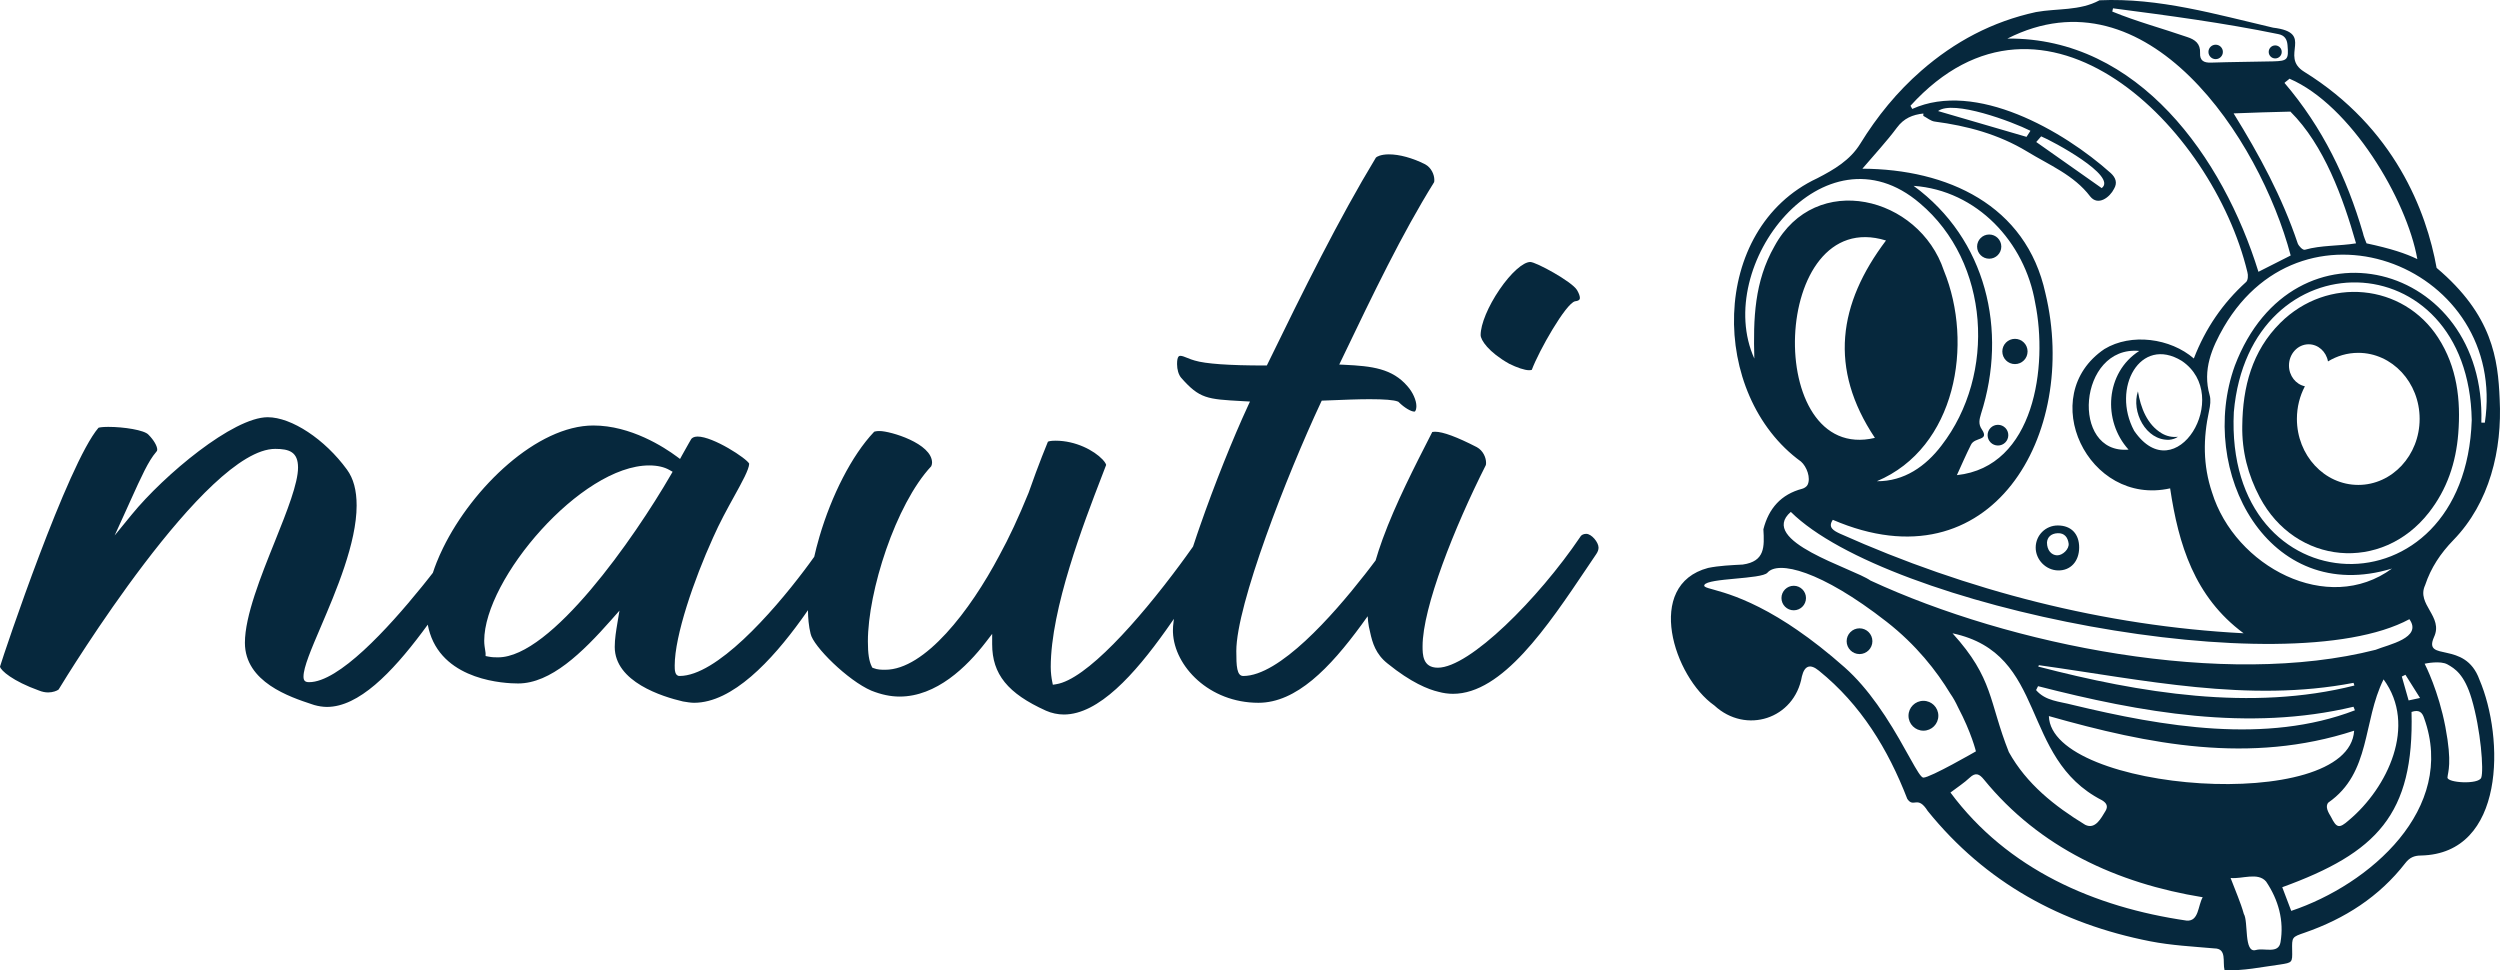 <?xml version="1.0" encoding="UTF-8"?>
<svg id="Layer_1_copy" data-name="Layer 1 copy" xmlns="http://www.w3.org/2000/svg" viewBox="0 0 1427.17 553.92">
  <defs>
    <style>
      .cls-1 {
        fill: #06283D;
      }
    </style>
  </defs>
  <g>
    <g>
      <path class="cls-1" d="M1389.47,363.74c5.6-11.8-10.2-18.67-5.05-29.67,3.32-9.99,8.76-18.13,16.16-25.78,20.67-21.25,27.91-51.57,26.4-80.37-.94-22.89-4-48-36-75-5.78-32.29-24-80-75.62-111.97-14.42-8.93,6.49-22.24-17.74-25.16-32.76-7.63-65.07-17.15-99.07-15.63-11.38,6.14-24.09,4.52-36.26,6.72-24.94,5.43-46.49,16.9-65.51,33.51-13.78,12.02-25.21,26.06-34.8,41.63-5.82,9.45-14.93,14.76-24.5,19.71-61.91,28.86-61.73,123.78-9.35,161.76,3.26,2.83,5.74,9.4,3.73,13.33-.51,1-1.87,1.89-3.02,2.19-12.14,3.19-19.15,11.27-22.18,23.13,.56,9.99,1,18.33-11.79,20.14-6.61,.37-13.32,.61-19.77,1.93-36.51,9.7-19.61,62.24,3.57,78.52,17.93,16.64,45.75,7.76,49.98-16.63q2.3-9.31,9.71-3.22c23.96,19.35,39.46,44.79,50.45,73.18,3.72,5.49,5.76-2.45,11.67,6.91,32.97,40.81,76.1,64.39,127.01,74.38,12,2.35,24.37,2.98,36.6,4.06,7.29,.03,4.62,7.65,5.83,12.44,10.65,.48,21.11-1.83,31.62-3.23,7.11-1.09,7.11-1.15,6.98-8.07-.15-7.66-.13-7.6,7.12-10.11,22.86-7.92,42.55-20.48,57.51-39.77,2.39-3.09,5.03-4.28,8.89-4.29,48.37-1.02,47.6-67.24,33.38-100.41-8.2-22.81-32.32-9.73-25.95-24.23Zm-114.25-128.5c8.78-100.51,134.1-98.36,135.81,4.62-3.66,112.55-141.37,107.87-135.81-4.62Zm143.3,6.05l-2.01-.03c2.96-92.21-107.49-120-140.71-32.51-21.66,59.98,18.94,137.43,89.72,115.81-36.69,26.97-89.65-1.17-102.74-43.45-5.23-15.55-5.11-30.91-1.68-46.62,.62-2.88,1.1-6.19,.31-8.92-4.15-14.49,1.29-27.02,8.11-38.92,46.68-79.98,162.22-33.94,149,54.64Zm-106.8-102.27c-8.89-26.5-21.94-50.57-36.63-74.29,11.31-.39,21.87-.83,32.43-1.01,19.21,19.09,30.09,49.23,37.46,75.2-9.51,1.58-20,1-29.19,3.66-1.18,.34-3.43-2.01-4.07-3.56Zm-4.74-94.1c35,15,67,69,73,103-6.73-3.26-15-6-29-9,0,0-1.87-4.47-2.07-5.98-9.16-31.29-22.93-60.02-44.77-85.61,.24-.37,2.6-2.04,2.84-2.41Zm-100.73-40.17c31.55,4.12,63.21,8.31,94.36,14.72,3.53,.67,4.97,2.85,5.26,6.26,.72,8.24,.09,9.09-8.2,9.3-11.82,.28-23.65,.32-35.47,.72-4.14,.14-6.46-1.15-6.25-5.48,.26-5.32-2.79-7.66-7.39-9.14-14.19-4.91-28.88-8.83-42.73-14.53,.14-.61,.28-1.23,.42-1.85Zm101.43,141.1c-5.82,2.94-11.85,6-18.41,9.31-20.13-64.98-68.39-133.83-143.3-133.14,79.74-40.38,143.98,56.89,161.71,123.83Zm-224.77-73.01c3.97-5.37,8.99-7.37,15.09-8.04-.02,.45-.03,.9-.05,1.34,2.17,1.13,4.25,2.97,6.52,3.26,18.63,2.45,36.43,7.25,52.67,17.06,12.72,7.78,26.8,13.44,36.07,25.67,4.51,5.68,11.25,.49,13.63-4.35,2.01-3.39,.96-6.32-1.81-8.91-27.16-24.33-77.18-53.03-113.38-36.68-.34-.6-.68-1.21-1.02-1.81,76.24-83.84,172.49,12.37,192.34,94.99,.51,1.7,.36,4.62-.73,5.61-13.32,12.07-23.2,26.45-29.85,43.67-13.34-11.56-35.74-14.66-51.04-5.39-39.46,26.68-9.42,89.99,37.51,79.53,4.76,31.93,13.84,61.96,41.94,82.73-79.51-4.12-157.73-24.35-230.34-56.83-3.7-1.74-7.15-3.55-4.17-7.94,90.57,39.03,140.7-48.95,121.38-129.3-11-50.55-56.19-70.9-104.5-71.14,7.07-8.31,13.87-15.55,19.74-23.47Zm23.47-9.44c8.66-6.57,42.43,6.07,52.74,11.27-1.03,1.58-1.94,2.99-2.25,3.46-16.97-4.95-33.27-9.7-50.49-14.73Zm56.04,17.67c.74-.85,1.76-2.02,2.81-3.23,6.35,2.61,43.82,22.65,34.56,29.55-12.71-8.95-24.85-17.5-37.37-26.32Zm83.11,124.96c29.46,19.94-3.53,74.46-27.22,39.88-13.09-24.37,3.44-54.49,27.22-39.88Zm-30.41,50.64c-33.4,2.86-28.79-59.57,6.11-56.33-19.33,12.37-21.06,39.81-6.11,56.33Zm-83.76-11.55c-2.1-3.06-1.4-5.67-.49-8.8,15.35-47.73,3.04-99.87-38.47-130.23,36.19,2.57,63.55,32.11,69.42,66.82,7.33,35.96-.23,93.55-44.7,98.33,2.72-5.97,5.22-11.73,8.03-17.33,2.19-4.59,10.67-2.07,6.21-8.79Zm-118.39-104.52c-11.47,20.12-12.13,41.35-11.48,64.1-23.98-53.12,39.92-135.41,94.5-88.67,39.92,33.65,43.75,97.7,12.33,138.32-8.93,11.78-21.33,20.52-36.88,20.36,45.2-19.03,55.36-78.48,38.26-120.22-14.12-42.44-73.23-57.22-96.73-13.89Zm63.68-3.31c-27.22,36.07-32.81,73.03-6.33,112.68-64,15.2-59.64-133.07,6.33-112.68Zm-54.33,154.93c55.2,54.68,282.89,99.16,353.12,61.26,7.67,10.73-12.06,14.5-19.28,17.47-86.28,22.01-208.41-2.49-288.34-39.52-9.86-7.02-64.77-22.55-45.5-39.21Zm359.2,106.23c-3.04,.65-4.47,.96-6.52,1.4-1.31-4.59-2.6-9.12-3.88-13.64,.68-.34,1.37-.67,2.06-1.01,2.63,4.18,5.26,8.37,8.34,13.25Zm-266.89-36.92c54.75,11.64,37.96,71.04,85.31,95.29,2.78,1.65,3.53,3.56,2.07,6.06-2.55,4.13-5.82,10.85-11.65,7.97-17.51-10.69-33.48-23.35-43.59-41.54-11.49-28.96-8.63-41.9-32.14-67.78Zm47.7,32.42c.38-.74,.75-1.49,1.12-2.24,58.63,15.04,120.15,26.06,180.08,11.75,.27,.67,.54,1.35,.81,2.02-50.64,19.49-109.5,9.36-161.23-3.1-7.43-1.98-15.39-2.15-20.78-8.43Zm1.24-13.42c.12-.26,.24-.53,.36-.8,59.48,8.31,119.58,21.65,179.63,10.08,.16,.51,.32,1.02,.49,1.53-58.76,14.87-122.61,4.25-180.48-10.81Zm177.25,87.77c-5.47,4.82-6.95,4.43-10.15-2-1.39-2.29-3.57-5.86-1.48-8.16,24.4-16.96,19.53-46.28,31.51-70.31,19.3,26.22,2.33,61.92-19.88,80.47Zm-242.84-24.38c-2.61,0-9.89-17-21.85-35.21l-4.48-6.54c-5.42-7.58-11.64-15.03-18.67-21.25-9.83-8.7-18.82-15.65-26.93-21.22-1.75-1.22-3.46-2.35-5.12-3.44-32.66-21.14-49.5-19.23-47.95-22.34,2-4,32.75-3.2,36-7,6-7,30.32-1.41,68,28,16.93,13.21,28.57,28.13,36.41,41.09,1.67,2.36,3.09,4.97,4.36,7.71,7.71,14.6,10.23,25.2,10.23,25.2,0,0-26,15-30,15Zm150.36,81.63c-52.71-7.63-102.35-29.28-134.89-73.12,4.19-3.18,7.87-5.53,10.98-8.48,3.42-3.24,5.58-2.07,8.08,1,31.8,39.02,76.08,59.32,124.94,67.26-2.8,4.85-2.13,13.79-9.11,13.34Zm-78.71-116.77c57.12,16.17,114.68,27.75,174.27,8.35-2.9,47.83-173,35-174.27-8.35Zm132.24,129.09c-1.18,6.9-9.25,3.08-14.09,4.47-6.98,1.97-4.14-16.21-6.86-20.64-1.86-6.67-4.75-13.04-7.55-20.49,6.5,.69,15.62-3.46,20.28,2.04,7.08,10.49,10.3,22.39,8.22,34.62Zm6.12-17.88c-1.76-4.63-3.34-8.79-5.13-13.51,53.94-19.62,75.35-41.5,73.8-100.06,4.3-1.48,6.12,.19,7.21,3.59,18.63,51.8-31.06,94.98-75.88,109.98Zm108.47-76.04c-1.52,4.04-19.48,2.97-19.28-.13,.2-3.1,2.8-7.9-1.2-28.9-3.88-20.34-11.34-35.08-11.81-35.99-.01-.03-.02-.04-.02-.04,0,0,.01,0,.04-.01,.64-.14,8.95-1.87,12.99,.4,4.2,2.37,9.65,5.66,13.8,19.64,5.22,17.62,7,41,5.48,45.03Z"/>
      <path class="cls-1" d="M1174.79,299.97c-7.01-.03-12.63,5.53-12.68,12.57-.05,7,5.84,13.01,12.85,13.1,7.07,.1,11.91-5.16,11.97-12.99,.05-7.86-4.54-12.65-12.14-12.68Zm-.5,17.05c-3.19-.11-5.73-2.89-5.74-7.3,.17-2.91,2.2-5.18,6.15-5.33,3.9-.15,5.74,2.44,6.21,5.85,.44,3.18-3.43,6.89-6.62,6.78Z"/>
      <path class="cls-1" d="M1391.9,192.85c-20.06-31.11-63.23-35.25-90.11-8.56-16.19,16.09-21.5,36.6-21.75,58.77-.26,14.49,3.23,28.02,9.96,40.77,20.43,38.67,69.71,43.1,96.55,8.81,10.43-13.32,15.48-28.52,16.79-45.1,1.54-19.32-.71-38.06-11.44-54.69Zm-45.64,83.97c-19.34,0-35.03-16.88-35.03-37.7,0-6.77,1.66-13.12,4.56-18.61-5.18-1.08-9.09-5.98-9.09-11.87,0-6.68,5.03-12.1,11.24-12.1,5.47,0,10.03,4.21,11.03,9.78,5.11-3.12,11.01-4.9,17.29-4.9,19.34,0,35.03,16.88,35.03,37.7s-15.69,37.7-35.03,37.7Z"/>
      <circle class="cls-1" cx="1140.57" cy="248.42" r="5.91"/>
      <circle class="cls-1" cx="1150.27" cy="200.64" r="7.21"/>
      <circle class="cls-1" cx="1135.57" cy="140.78" r="6.91"/>
      <circle class="cls-1" cx="1264.85" cy="29.64" r="4.12"/>
      <circle class="cls-1" cx="1298.85" cy="29.64" r="3.72"/>
      <path class="cls-1" d="M1220.48,223.42c1.56,9.37,5.24,19.01,13.66,24,2.64,1.53,5.73,2.32,9.19,1.93-1.43,1-3.2,1.55-5.02,1.71-13.43,.51-21.72-16.19-17.83-27.64h0Z"/>
    </g>
    <circle class="cls-1" cx="1023.98" cy="341.4" r="7"/>
    <circle class="cls-1" cx="1061.54" cy="366.04" r="7.35"/>
    <circle class="cls-1" cx="1098.02" cy="408.6" r="8.52"/>
  </g>
  <g>
    <path class="cls-1" d="M905.49,304.75c-1.73,0-2.94,.86-3.34,1.66l-.13,.22c-23.87,35.26-63.1,74.54-81.22,74.54-8.7,0-8.7-7.66-8.7-12.24,0-22.06,18.11-67.78,36.06-103.31,.17-.35,.18-.76,.18-1.47,0-2.89-1.65-6.9-5.26-8.88-11.34-5.84-19.38-8.81-23.86-8.81-1.35,0-1.66,.22-1.67,.23l-.09,.26c-10.01,19.57-20.8,40.65-28.09,60.6,0,.01-.01,.01-.01,.01-.81,2.23-1.58,4.44-2.3,6.63-.63,1.93-1.23,3.85-1.78,5.75,0,.01-.01,.01-.01,.01-1.01,1.35-2.08,2.76-3.21,4.23-.96,1.25-1.96,2.55-2.99,3.87h-.01c-18.5,23.67-48.78,57.85-69.33,57.85-3.7,0-3.97-5.63-3.97-14.21,0-26.35,28.78-100.23,48.24-141.86l.52-1.11,3.93-.15c8.69-.35,16.89-.68,23.36-.68,8.49,0,13.9,.44,16.1,1.32l.38,.15,.29,.29c2.99,2.99,6.87,5.33,8.83,5.33,.8,0,1.15-1.83,1.15-3.13,0-3.32-2.06-7.95-5.01-11.27-8.75-10.27-20.44-11.59-36.02-12.33l-3.01-.14,1.31-2.72c18.45-38.45,34.39-71.67,52.82-101.33,.15-.33,.15-.74,.15-1.4,0-2.9-1.64-6.91-5.26-8.88-7.28-3.64-14.66-5.66-20.7-5.66-4.58,0-7.03,1.37-7.4,1.87-21.21,35.08-41.29,75.61-61.7,117.53l-.55,1.13h-1.25c-20.34,0-33.77-.96-39.93-2.83-1.43-.37-2.79-.92-4.1-1.45-1.5-.61-3.04-1.24-4.03-1.24-.63,0-1.94,0-1.94,4.7,0,3.15,.86,6.05,2.3,7.78,10.58,12.03,14.78,12.27,34.98,13.38l4.35,.24-1.24,2.68c-8.43,18.2-19,44.51-27.52,69.04-.52,1.48-1.02,2.95-1.52,4.41-.77,2.25-1.51,4.48-2.23,6.68h-.01c-1.24,1.76-2.5,3.52-3.78,5.29,0,0,0,.01,0,.01-1.17,1.62-2.36,3.24-3.56,4.86t0,.01c-24.26,32.75-53.8,65.73-70.79,68.39l-1.89,.3-.38-1.88c-.38-1.89-.82-4.85-.82-8.27,0-33.24,18.89-82.25,29.04-108.58,.93-2.42,1.8-4.67,2.58-6.72-.01-.3-.39-1.39-2.03-3.13-4.88-5.17-15.35-10.74-26.81-10.74-3.19,0-4.16,.45-4.4,.6l-.06,.14c-.05,.12-5.16,12.36-10.98,29.04l-.04,.09c-5.66,13.9-11.1,25.57-16.64,35.66-16.67,31.53-42.55,65.24-65.17,65.24-2.03,0-4.32,0-6.65-.93l-.71-.28-.34-.68c-1.52-3.06-2.18-7.33-2.18-14.29,0-28.45,15.79-78.2,36.17-100,.24-.56,.47-1.31,.47-2.02,0-11.08-23.92-18.08-29.91-18.08-1.78,0-2.76,.24-3.11,.38l-.16,.17c-12.74,13.46-24.24,36.38-31.09,59.69-.62,2.09-1.19,4.18-1.73,6.27-.45,1.76-.87,3.51-1.26,5.26-.92,1.3-1.9,2.65-2.93,4.05-.87,1.19-1.78,2.41-2.73,3.66-18.72,24.84-50.32,60.35-71.21,60.35-2.79,0-2.79-3.58-2.79-5.94,0-17.07,10.97-48.92,21.84-72.91,3.81-8.65,8.22-16.65,12.12-23.71,4.53-8.2,8.45-15.29,8.57-18.63-1.39-2.95-20.51-15.49-29.5-15.49-2.14,0-3.35,.89-3.73,1.65l-.05,.1-1.14,1.97c-1.08,1.88-2.2,3.82-3.96,7.05l-1.1,2.02-1.85-1.37c-7.19-5.33-26.24-17.73-47.65-17.73-32.02,0-68.85,35.26-85.82,69.97-1.34,2.72-2.54,5.44-3.62,8.14h0c-.81,2.03-1.54,4.04-2.18,6.03h-.01c-1.07,1.38-2.18,2.79-3.32,4.22-.95,1.19-1.92,2.4-2.91,3.63-19.75,24.4-47.55,54.54-64.42,54.54-2.29,0-3.18-.89-3.18-3.18,0-5.33,4.37-15.56,9.91-28.51,8.62-20.17,20.42-47.8,20.42-69.17,0-8.72-1.81-15.42-5.52-20.49-12.61-17.33-31.64-29.9-45.26-29.9-19.67,0-59.11,32.92-77.62,55.59l-9.75,11.93,6.38-14.02c.93-2.05,1.81-4,2.64-5.85,6.39-14.11,10.24-22.63,14.6-27.71l.1-.12c.46-.46,.6-.76,.6-1.34,0-2.06-2.03-5.53-4.93-8.43l-.08-.09c-2.33-2.62-13.96-4.45-22.93-4.45-3.82,0-5.22,.38-5.6,.51C38.62,264.78,2.51,372.2,0,380.56c.42,2.18,7.22,8.26,22.29,13.66,1.79,.72,3.53,1.07,5.23,1.07,2.6,0,5.04-.93,5.92-1.65,5.12-8.43,84.08-137.39,123.67-137.39,8.04,0,13.03,1.78,13.03,10.66s-6.1,24.48-13.17,42.05c-8.04,19.99-17.16,42.65-17.16,58,0,22.44,25.8,30.96,38.2,35.06l1.4,.46c2.41,.69,5.01,1.08,7.24,1.08,18.08,0,36.97-19.46,54.41-42.72,.52-.69,1.04-1.39,1.54-2.09,.54-.71,1.07-1.43,1.59-2.15,.16,.89,.35,1.75,.57,2.59,.2,.83,.44,1.64,.7,2.42,8.72,27.01,42.69,28.56,50.3,28.56,18.61,0,36.59-17.47,53.25-36.35l4.62-5.24-1.15,6.89c-.76,4.57-1.55,9.29-1.55,13.85,0,19.94,27.2,28.4,38.96,31.13,2.24,.37,4.53,.75,6.31,.75,21.95,0,44.36-24.11,61.26-47.51,.63-.87,1.24-1.74,1.85-2.6,.65-.92,1.29-1.84,1.92-2.75,.02,1.2,.05,2.34,.11,3.43,.06,1.1,.14,2.16,.24,3.17,.25,2.48,.63,4.72,1.15,6.81,1.45,7.22,21.39,26.82,34.69,32.52,5.68,2.27,10.98,3.38,16.15,3.38,20.95,0,38.33-16.92,49.23-31.12l3.59-4.67v5.89c0,17.12,8.9,28.11,30.72,37.96,3.17,1.41,6.8,2.18,10.21,2.18,19.86,0,40.4-22.98,58.26-48.09,.73-1.01,1.44-2.03,2.15-3.05,.81-1.15,1.61-2.31,2.4-3.46-.21,1.51-.37,2.9-.46,4.18-.06,.86-.09,1.66-.09,2.4,0,.39,.01,.78,.02,1.17,.78,19.24,20.6,40.16,48.79,40.16,21.61,0,40.72-19.77,58.83-44.51,.57-.79,1.15-1.59,1.72-2.39,.61-.83,1.21-1.67,1.81-2.51,.06,1.06,.14,2.08,.26,3.06,.11,.98,.25,1.93,.42,2.85,.2,1.1,.44,2.17,.73,3.22l.02,.11c1.24,5.78,3.13,12.39,9.92,17.75,13.46,10.91,23.28,14.81,29.15,16.17l.1,.02c2.46,.7,5.41,1.11,8.11,1.11,28.15,0,53.85-38.23,76.52-71.96,1.8-2.67,3.58-5.32,5.33-7.91,.84-1.26,1.24-2.41,1.24-3.61,0-2.98-3.95-7.85-7.06-7.85Zm-522.53-33.69c-20.86,36.04-68.33,104.2-98.63,104.2-1.64,0-3.35,0-5.51-.43l-1.61-.32v-1.64c0-.28-.11-.97-.23-1.63-.23-1.41-.56-3.34-.56-5.46,0-35.35,55.37-100.08,94.17-100.08,4.67,0,8.58,.88,11.63,2.63l1.75,.99-1.01,1.74Z"/>
    <path class="cls-1" d="M900.23,165.53c-2.97-4.83-23.35-15.97-26.65-15.97-4.07,0-11.1,6.3-17.5,15.67-6.58,9.64-10.83,19.86-10.83,26.05,0,2.79,4.43,9.7,16.31,16.38,4.45,2.22,8.89,3.68,11.23,3.68,1.36,0,1.67-.22,1.68-.23,4.09-10.96,19.46-37.95,24.67-39.11l.19-.03c2.58-.32,2.58-1.43,2.58-1.96,0-1.06-.61-2.7-1.68-4.48Z"/>
  </g>
</svg>